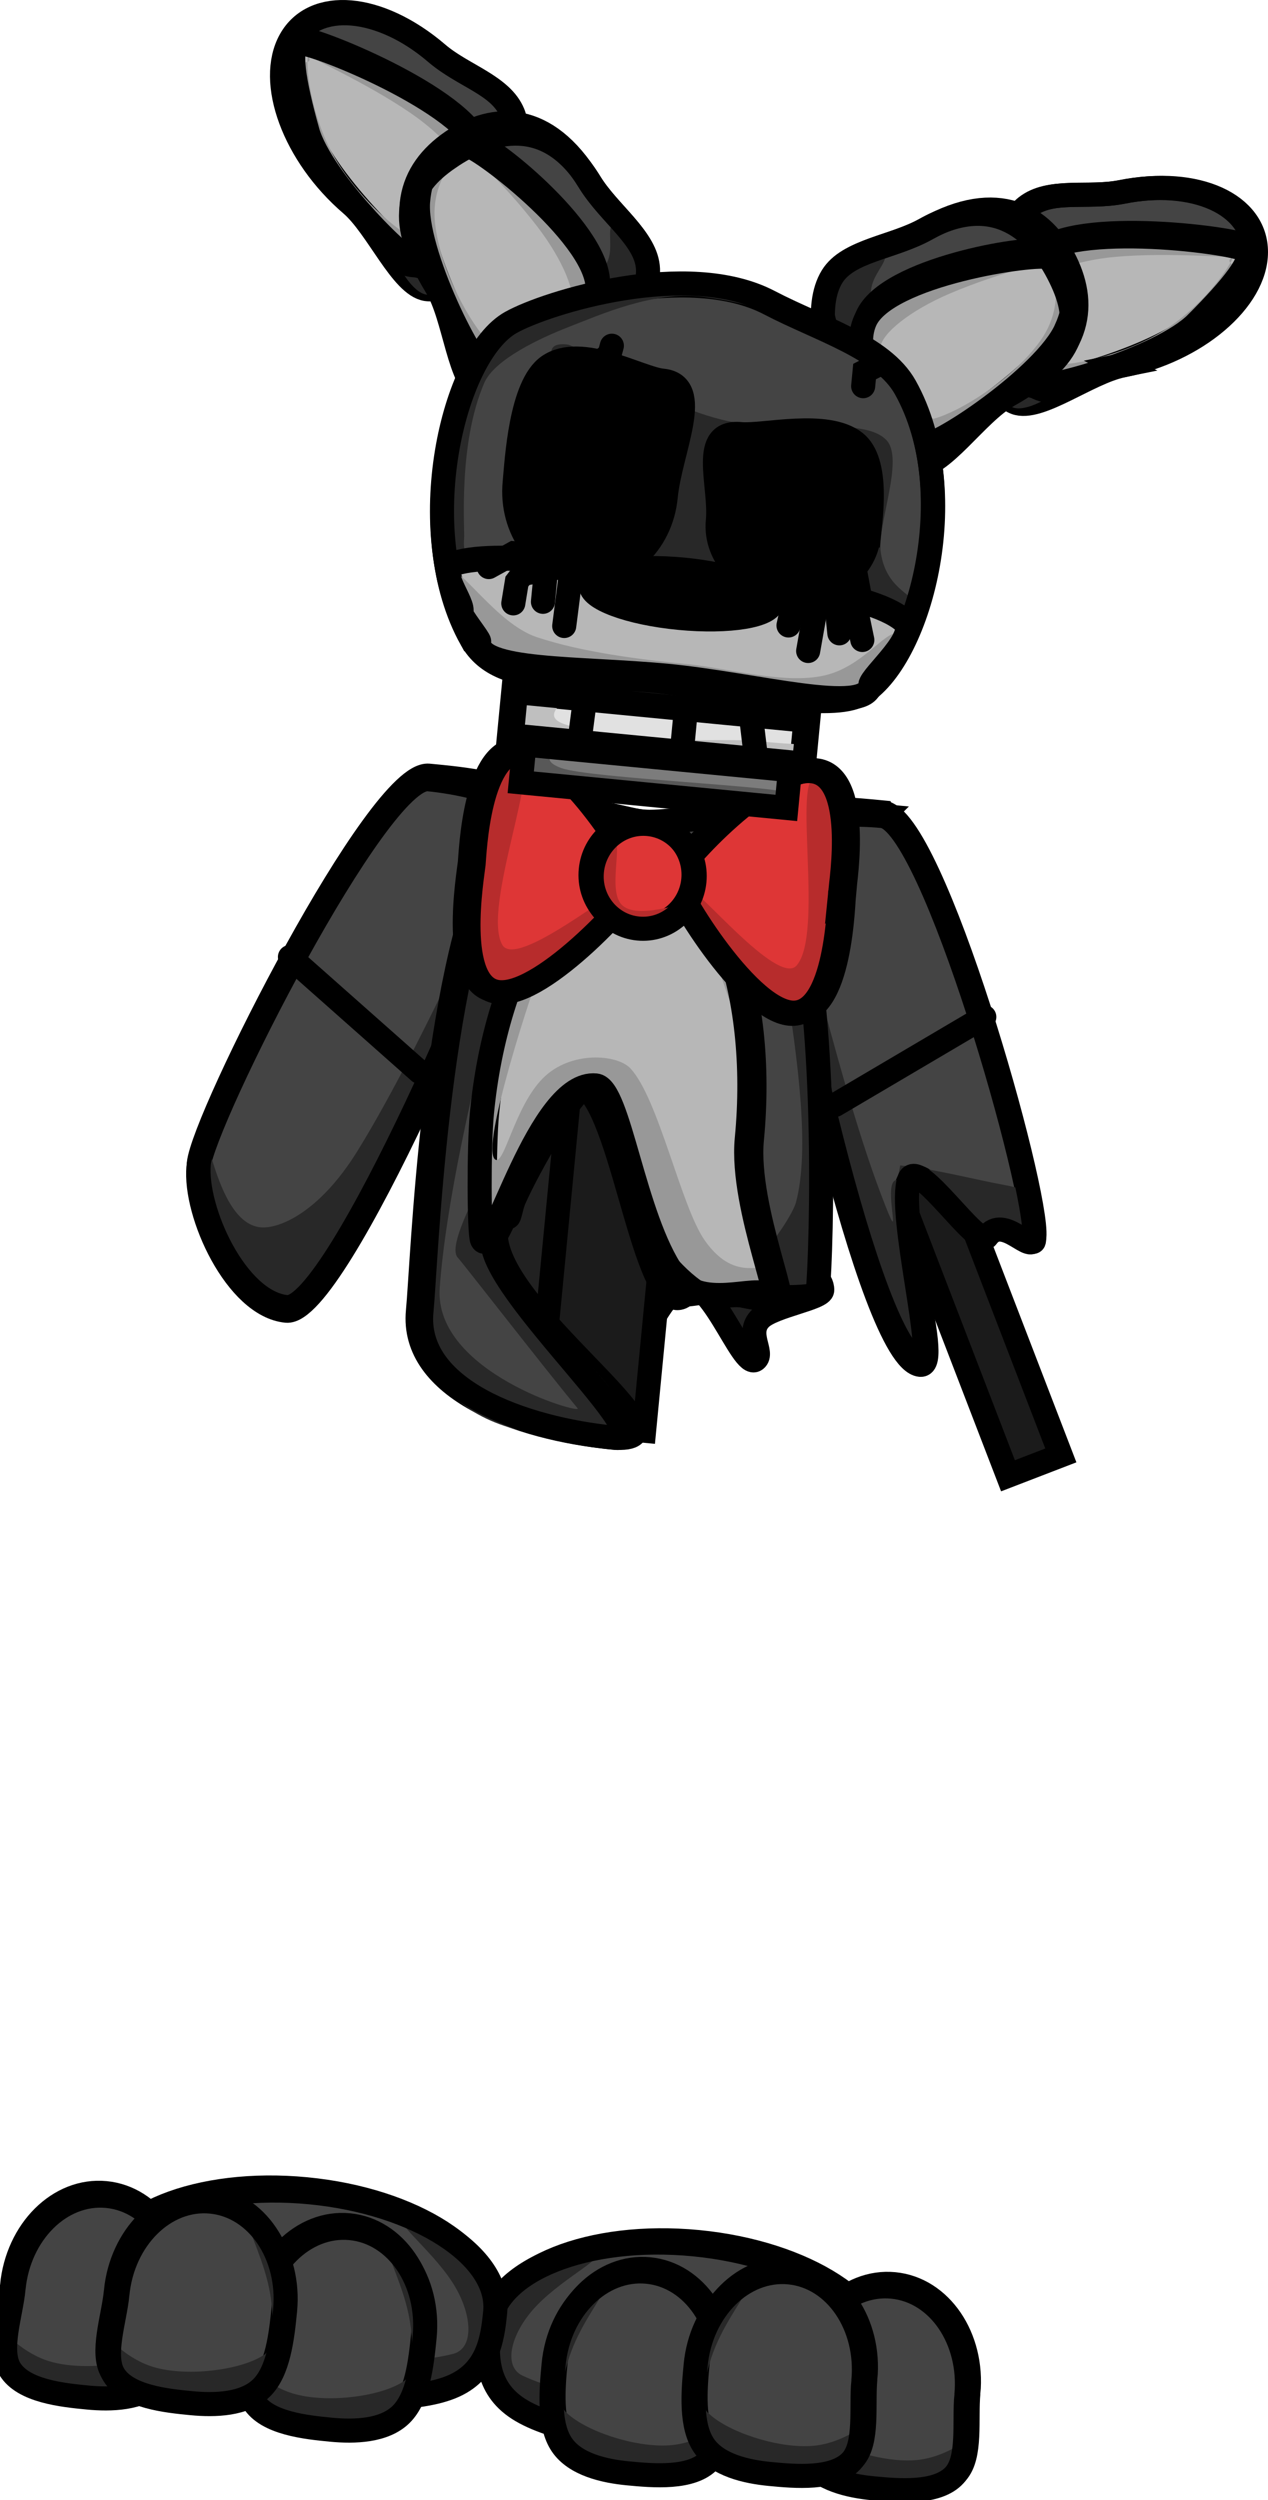 <svg version="1.1" xmlns="http://www.w3.org/2000/svg" xmlns:xlink="http://www.w3.org/1999/xlink" width="395.118" height="778.612" viewBox="0,0,395.118,778.612"><g transform="translate(105.085,43.288)"><g data-paper-data="{&quot;isPaintingLayer&quot;:true}" fill-rule="nonzero" stroke-width="7.5" stroke-linejoin="miter" stroke-miterlimit="10" stroke-dasharray="" stroke-dashoffset="0" style="mix-blend-mode: normal"><g data-paper-data="{&quot;index&quot;:null}" stroke-linecap="butt"><g><path d="M170.1,692.156c-0.773,8.026 4.827,19.991 -5.292,24.618c-11.737,5.367 -40.431,2.657 -58.435,0.922c-16.803,-1.619 -38.16,-4.818 -48.602,-11.582c-10.392,-6.731 -9.91,-17.009 -9.077,-25.656c1.67,-17.335 30.202,-28.77 63.727,-25.54c33.525,3.23 59.349,19.902 57.678,37.237z" fill="#444444" stroke="#000000"/><path d="M169.721,708.896c-0.894,9.275 -29.169,14.139 -63.155,10.865c-33.986,-3.275 -60.813,-13.448 -59.919,-22.723c0.894,-9.275 -0.984,-42.066 33.002,-38.791c5.789,0.558 -8.458,7.193 -17.298,16.258c-8.106,8.312 -10.958,18.991 -4.651,21.995c14.072,6.702 50.748,14.036 76.018,14.705c23.563,0.623 36.295,-5.322 36.004,-2.308z" fill="#282828" stroke="none"/><path d="M168.74,692.861c-0.773,8.026 4.827,19.991 -5.292,24.618c-11.737,5.367 -40.431,2.657 -58.435,0.922c-16.803,-1.619 -38.16,-4.818 -48.602,-11.582c-10.392,-6.731 -9.91,-17.009 -9.077,-25.656c1.67,-17.335 30.202,-28.77 63.727,-25.54c33.525,3.23 59.349,19.902 57.678,37.237z" fill="none" stroke="#000000"/></g><g><path d="M196.67,701.946c-0.773,8.026 1.015,19.624 -3.644,24.777c-5.404,5.977 -17.756,4.841 -25.505,4.095c-7.231,-0.697 -16.361,-2.718 -20.541,-8.878c-4.161,-6.131 -3.392,-16.381 -2.559,-25.028c1.67,-17.335 14.721,-30.262 29.149,-28.871c14.428,1.39 24.77,16.57 23.1,33.906z" fill="#444444" stroke="#000000"/><path d="M195.594,718.618c-0.894,9.275 -13.475,15.651 -28.101,14.242c-14.626,-1.409 -25.759,-10.071 -24.865,-19.346c0.894,-9.275 1.859,-41.792 16.485,-40.383c2.492,0.24 -4.076,7.616 -8.419,17.114c-3.983,8.709 -5.806,19.488 -3.222,22.133c5.765,5.902 21.342,11.203 32.314,10.494c10.23,-0.662 16.099,-7.268 15.809,-4.254z" fill="#282828" stroke="none"/><path d="M196.039,702.72c-0.773,8.026 1.015,19.624 -3.644,24.777c-5.404,5.977 -17.756,4.841 -25.505,4.095c-7.231,-0.697 -16.361,-2.718 -20.541,-8.878c-4.161,-6.131 -3.392,-16.381 -2.559,-25.028c1.67,-17.335 14.721,-30.262 29.149,-28.871c14.428,1.39 24.77,16.57 23.1,33.906z" fill="none" stroke="#000000"/></g><g><path d="M120.305,697.299c-0.773,8.026 1.015,19.624 -3.644,24.777c-5.404,5.977 -17.756,4.841 -25.505,4.095c-7.231,-0.697 -16.361,-2.718 -20.541,-8.878c-4.161,-6.131 -3.392,-16.381 -2.559,-25.028c1.67,-17.335 14.721,-30.262 29.149,-28.871c14.428,1.39 24.77,16.57 23.1,33.906z" fill="#444444" stroke="#000000"/><path d="M119.23,713.971c-0.894,9.275 -13.475,15.651 -28.101,14.242c-14.626,-1.409 -25.759,-10.071 -24.865,-19.346c0.894,-9.275 1.859,-41.792 16.485,-40.382c2.492,0.24 -4.076,7.616 -8.419,17.114c-3.983,8.709 -5.806,19.488 -3.222,22.133c5.765,5.902 21.342,11.203 32.314,10.494c10.23,-0.662 16.099,-7.268 15.809,-4.254z" fill="#282828" stroke="none"/><path d="M119.674,698.073c-0.773,8.026 1.015,19.624 -3.644,24.777c-5.404,5.977 -17.756,4.841 -25.505,4.095c-7.231,-0.697 -16.361,-2.718 -20.541,-8.878c-4.161,-6.131 -3.392,-16.381 -2.559,-25.028c1.67,-17.335 14.721,-30.262 29.149,-28.871c14.428,1.39 24.77,16.57 23.1,33.906z" fill="none" stroke="#000000"/></g><g><path d="M164.566,697.497c-0.773,8.026 1.015,19.624 -3.644,24.777c-5.404,5.977 -17.756,4.841 -25.505,4.095c-7.231,-0.697 -16.361,-2.718 -20.541,-8.878c-4.161,-6.131 -3.392,-16.381 -2.559,-25.028c1.67,-17.335 14.721,-30.262 29.149,-28.871c14.428,1.39 24.77,16.57 23.1,33.906z" fill="#444444" stroke="#000000"/><path d="M163.491,714.17c-0.894,9.275 -13.475,15.651 -28.101,14.242c-14.626,-1.409 -25.759,-10.071 -24.865,-19.346c0.894,-9.275 1.859,-41.792 16.485,-40.383c2.492,0.24 -4.076,7.616 -8.419,17.114c-3.983,8.709 -5.806,19.488 -3.222,22.133c5.765,5.902 21.342,11.203 32.314,10.494c10.23,-0.662 16.099,-7.268 15.809,-4.254z" fill="#282828" stroke="none"/><path d="M163.935,698.271c-0.773,8.026 1.015,19.624 -3.644,24.777c-5.404,5.977 -17.756,4.841 -25.505,4.095c-7.231,-0.697 -16.361,-2.718 -20.541,-8.878c-4.161,-6.131 -3.392,-16.381 -2.559,-25.028c1.67,-17.335 14.721,-30.262 29.149,-28.871c14.428,1.39 24.77,16.57 23.1,33.906z" fill="none" stroke="#000000"/></g></g><g stroke-linecap="butt"><g><path d="M-73.386,664.017c1.67,-17.335 30.202,-28.77 63.727,-25.54c33.525,3.23 59.349,19.902 57.678,37.237c-0.833,8.647 -2.323,18.828 -13.808,23.451c-11.541,4.645 -33.116,3.708 -49.919,2.089c-18.004,-1.735 -46.688,-4.553 -57.184,-12.062c-9.049,-6.473 -1.267,-17.149 -0.494,-25.175z" fill="#444444" stroke="#000000"/><path d="M-76.209,680.522c0.29,-3.014 11.652,5.253 34.901,9.14c24.933,4.169 62.334,3.972 77.427,0.08c6.765,-1.744 6.003,-12.772 -0.366,-22.479c-6.947,-10.586 -19.665,-19.82 -13.876,-19.262c33.986,3.275 25.882,35.104 24.989,44.379c-0.894,9.275 -29.169,14.139 -63.155,10.865c-33.986,-3.275 -60.813,-13.448 -59.919,-22.723z" fill="#282828" stroke="none"/><path d="M-72.184,664.969c1.67,-17.335 30.202,-28.77 63.727,-25.54c33.525,3.23 59.349,19.902 57.678,37.237c-0.833,8.647 -2.323,18.828 -13.808,23.451c-11.541,4.645 -33.116,3.708 -49.919,2.089c-18.004,-1.735 -46.688,-4.553 -57.184,-12.062c-9.049,-6.473 -1.267,-17.149 -0.494,-25.175z" fill="none" stroke="#000000"/></g><g><path d="M-101.335,668.554c1.67,-17.335 14.721,-30.262 29.149,-28.871c14.428,1.39 24.77,16.57 23.1,33.906c-0.833,8.647 -2.036,18.855 -7.29,24.079c-5.28,5.248 -14.627,5.489 -21.858,4.793c-7.748,-0.747 -20.09,-1.991 -24.254,-8.889c-3.59,-5.947 0.381,-16.991 1.154,-25.017z" fill="#444444" stroke="#000000"/><path d="M-103.463,685.125c0.29,-3.014 4.79,4.592 14.706,7.195c10.634,2.791 26.937,0.562 33.723,-4.131c3.042,-2.103 3.31,-13.032 1.063,-22.341c-2.45,-10.153 -7.488,-18.647 -4.997,-18.407c14.626,1.409 9.365,33.512 8.472,42.787c-0.894,9.275 -13.475,15.651 -28.101,14.242c-14.626,-1.409 -25.759,-10.071 -24.865,-19.346z" fill="#282828" stroke="none"/><path d="M-100.864,669.435c1.67,-17.335 14.721,-30.262 29.149,-28.871c14.428,1.39 24.77,16.57 23.1,33.906c-0.833,8.647 -2.036,18.855 -7.29,24.079c-5.28,5.248 -14.627,5.489 -21.858,4.793c-7.748,-0.747 -20.09,-1.991 -24.254,-8.889c-3.59,-5.947 0.381,-16.991 1.154,-25.017z" fill="none" stroke="#000000"/></g><g><path d="M-25.489,678.573c1.67,-17.335 14.721,-30.262 29.149,-28.871c14.428,1.39 24.77,16.57 23.1,33.906c-0.833,8.647 -2.036,18.855 -7.29,24.079c-5.28,5.248 -14.627,5.489 -21.858,4.793c-7.748,-0.747 -20.09,-1.991 -24.254,-8.889c-3.59,-5.947 0.381,-16.991 1.154,-25.017z" fill="#444444" stroke="#000000"/><path d="M-27.616,695.144c0.29,-3.014 4.79,4.592 14.706,7.195c10.634,2.791 26.937,0.562 33.723,-4.131c3.042,-2.103 3.31,-13.032 1.063,-22.341c-2.45,-10.153 -7.488,-18.647 -4.997,-18.407c14.626,1.409 9.365,33.512 8.472,42.787c-0.894,9.275 -13.475,15.651 -28.101,14.242c-14.626,-1.409 -25.759,-10.071 -24.865,-19.346z" fill="#282828" stroke="none"/><path d="M-25.017,679.454c1.67,-17.335 14.721,-30.262 29.149,-28.871c14.428,1.39 24.77,16.57 23.1,33.906c-0.833,8.647 -2.036,18.855 -7.29,24.079c-5.28,5.248 -14.627,5.489 -21.858,4.793c-7.748,-0.747 -20.09,-1.991 -24.254,-8.889c-3.59,-5.947 0.381,-16.991 1.154,-25.017z" fill="none" stroke="#000000"/></g><g><path d="M-68.973,670.316c1.67,-17.335 14.721,-30.262 29.149,-28.871c14.428,1.39 24.77,16.57 23.1,33.906c-0.833,8.647 -2.036,18.855 -7.29,24.079c-5.28,5.248 -14.627,5.489 -21.858,4.793c-7.748,-0.747 -20.09,-1.991 -24.254,-8.889c-3.59,-5.947 0.381,-16.991 1.154,-25.017z" fill="#444444" stroke="#000000"/><path d="M-71.1,686.888c0.29,-3.014 4.79,4.592 14.706,7.195c10.634,2.791 26.937,0.562 33.723,-4.131c3.042,-2.103 3.31,-13.032 1.063,-22.341c-2.45,-10.153 -7.488,-18.647 -4.997,-18.407c14.626,1.409 9.365,33.512 8.472,42.787c-0.894,9.275 -13.475,15.651 -28.101,14.242c-14.626,-1.409 -25.759,-10.071 -24.865,-19.346z" fill="#282828" stroke="none"/><path d="M-68.501,671.197c1.67,-17.335 14.721,-30.262 29.149,-28.871c14.428,1.39 24.77,16.57 23.1,33.906c-0.833,8.647 -2.036,18.855 -7.29,24.079c-5.28,5.248 -14.627,5.489 -21.858,4.793c-7.748,-0.747 -20.09,-1.991 -24.254,-8.889c-3.59,-5.947 0.381,-16.991 1.154,-25.017z" fill="none" stroke="#000000"/></g></g><g><path d="M209.011,416.296l-40.474,-105.101l16.471,-6.343l40.474,105.101z" fill="#1b1b1b" stroke="#000000" stroke-linecap="butt"/><g data-paper-data="{&quot;index&quot;:null}"><path d="M169.851,210.832c15.662,1.509 48.656,117.817 47.268,132.228c-0.154,1.598 -2.917,-2.127 -6.119,-2.972c-4.301,-1.136 -9.776,-0.17 -14.403,-3.553c-8.029,-5.868 -14.679,-16.479 -18.223,-12.392c-6.603,7.614 10.851,58.327 3.309,57.601c-15.662,-1.509 -44.093,-133.141 -42.704,-147.552c0.689,-7.152 -3.799,-15.801 1.72,-20.027c5.602,-4.288 21.264,-4.094 29.153,-3.334z" fill="#444444" stroke="#000000" stroke-linecap="butt"/><path d="M175.427,319.64c8.663,0.835 19.669,3.522 28.93,5.413c8.196,1.674 15.294,1.834 14.263,12.537c-0.527,5.468 -9.345,6.113 -18.839,0.733c-8.875,-5.03 -18.375,-16.075 -21.288,-12.544c-6.963,8.44 12.571,53.052 3.819,52.209c-16.33,-1.573 -45.054,-119.811 -42.857,-142.608c1.449,-15.041 14.344,52.161 30.033,93.417c8.09,21.274 -0.479,-5.132 5.077,-4.597z" fill="#282828" stroke="none" stroke-linecap="butt"/><path d="M169.959,209.716c15.662,1.509 48.656,117.817 47.268,132.228c-0.6,6.225 -9.426,-7.448 -14.779,-0.096c-2.86,3.928 -21.692,-24.99 -24.222,-17.79c-3.698,10.525 8.847,57.079 3.564,56.57c-15.662,-1.509 -44.093,-133.141 -42.704,-147.552c0.737,-7.646 -5.026,-17.937 1.129,-22.161c5.445,-3.737 22.392,-1.908 29.744,-1.2z" fill="none" stroke="#000000" stroke-linecap="butt"/><path d="M155.192,300.787l46.441,-27.377" fill="none" stroke="#000000" stroke-linecap="round"/></g></g><g><path d="M28.408,199.383c7.889,0.76 23.3,3.56 27.98,8.839c4.611,5.201 -1.446,12.835 -2.135,19.987c-1.389,14.411 -54.429,138.193 -70.091,136.683c-15.662,-1.509 -28.787,-30.328 -27.399,-44.739c1.389,-14.411 55.983,-122.279 71.645,-120.77z" fill="#444444" stroke="#000000" stroke-linecap="butt"/><path d="M-23.895,338.922c5.556,0.535 18.132,-4.337 30.136,-23.675c23.278,-37.501 48.766,-101.005 47.317,-85.964c-2.197,22.797 -52.968,133.375 -69.298,131.801c-16.33,-1.573 -30.123,-23.79 -27.927,-46.587c2.197,-22.797 3.441,22.851 19.771,24.425z" fill="#282828" stroke="none" stroke-linecap="butt"/><path d="M28.516,198.267c7.352,0.708 24.336,2.149 28.968,6.857c5.235,5.321 -2.386,14.323 -3.123,21.969c-1.389,14.411 -54.429,138.193 -70.091,136.683c-15.662,-1.509 -28.787,-30.328 -27.399,-44.739c1.389,-14.411 55.983,-122.279 71.645,-120.77z" fill="none" stroke="#000000" stroke-linecap="butt"/><path d="M-14.737,254.741l40.359,35.74" fill="none" stroke="#000000" stroke-linecap="round"/></g><g stroke-linecap="butt"><path d="M94.078,282.391c25.918,2.497 44.619,28.482 41.771,58.039c-0.891,9.243 15.407,10.745 15.281,18.056c-0.044,2.583 -15.205,4.891 -19.18,8.709c-4.849,4.658 1.119,10.806 -1.594,12.938c-4.2,3.301 -14.889,-29.729 -23.947,-22.861c-10.128,7.679 -16.598,32.736 -22.645,32.153c-25.918,-2.497 -44.619,-28.482 -41.771,-58.039c2.848,-29.557 26.167,-51.493 52.085,-48.996z" fill="#212121" stroke="#000000"/><path d="M62.479,399.065l13.892,-144.179l33.149,3.194l-13.892,144.179z" fill="#1b1b1b" stroke="#000000"/><path d="M94.684,212.515c13.769,1.327 36.261,-9.748 46.163,20.858c4.203,12.989 17.118,87.776 5.253,121.572c-5.3,15.096 -29.606,-1.714 -37.637,4.975c-12.087,10.067 -18.899,-55.52 -31.222,-64.471c-10.489,-7.618 -27.524,41.543 -27.786,44.268c-2.316,24.037 65.684,67.488 36.19,64.646c-29.494,-2.842 -62.815,-15.327 -60.499,-39.364c1.505,-15.617 4.48,-103.316 23.911,-143.278c10.476,-21.545 35.294,-10.201 45.626,-9.205z" fill="#444444" stroke="#000000"/><path d="M86.501,403.23c-0.885,0.078 -59.056,9.83 -62.187,-39.859c-1.435,-22.777 10.39,-100.518 22.297,-132.696c12.531,-33.862 25.172,-21.652 23.313,-23.047c-3.971,-2.98 -34.318,98.783 -37.987,150.165c-1.881,26.344 44.711,39.612 42.95,37.478c-10.494,-12.716 -35.99,-45.533 -37.3,-46.889c-5.452,-5.644 21.418,-45.98 20.36,-50.617c-1.534,-6.721 24.681,-9.986 26.514,-9.539c7.888,1.926 16.112,54.161 30.439,66.864c8.67,7.687 26.525,-18.191 28.054,-23.964c8.766,-33.093 -15.503,-111.952 -5.47,-110.985c16.764,1.615 14.733,114.839 13.529,127.338c-1.204,12.499 -10.516,16.992 -27.28,15.376c-3.148,-0.303 -14.513,-1.871 -20.17,-12.098c-10.7,-19.345 -17.796,-53.279 -28.406,-53.067c-8.609,0.172 -22.696,24.028 -26.003,41.949c-1.938,10.502 4.969,20.52 5.172,18.409c0.051,-0.534 50.071,43.605 32.174,45.182z" fill="#282828" stroke="none"/><path d="M95.779,212.654c13.769,1.327 36.261,-9.748 46.163,20.858c11.31,34.955 9.033,112.759 7.798,125.575c-0.239,2.483 -19.197,1.633 -32.651,0.265c-6.624,-0.673 -9.036,2.47 -12.85,-1.883c-15.147,-17.288 -10.674,-57.852 -27.229,-61.59c-3.119,-0.704 -17.468,24.145 -21.912,34.386c-0.921,2.123 -1.344,5.568 -1.841,5.515c-4.266,-0.448 -1.813,3.025 -3.352,4.258c-12.034,9.644 52.471,65.97 36.836,64.463c-29.494,-2.842 -62.815,-15.327 -60.499,-39.364c1.505,-15.617 4.48,-103.316 23.911,-143.278c10.476,-21.545 35.294,-10.201 45.626,-9.205z" fill="none" stroke="#000000"/><path d="M96.08,223.138c22.793,2.196 37.629,41.765 33.137,88.38c-2.103,21.831 14.139,57.074 6.596,48.783c-3.394,-3.731 -21.141,5.35 -29.383,-6.481c-12.551,-18.018 -16.936,-58.222 -24.251,-58.927c-17.761,-1.711 -32.1,54.855 -35.452,48.125c-0.949,-1.907 -1.041,-29.162 -0.05,-39.453c4.491,-46.615 26.61,-82.623 49.403,-80.427z" fill="#b7b7b7" stroke="#000000"/><path d="M57.68,261.897c0.516,-5.359 7.332,-24.608 19.625,-33.643c5.248,-3.857 14.276,-3.937 19.687,-3.416c18.087,1.743 26.924,35.724 26.188,43.37c-0.737,7.647 -6.791,-32.902 -24.879,-34.645c-2.684,-0.259 -29.194,12.873 -35.322,26.053c-1.381,2.97 -18.483,54.137 -13.843,58.114c2.858,2.449 6.039,-16.383 15.03,-25.315c8.653,-8.597 23.098,-7.35 27.157,-3.023c8.836,9.421 15.766,43.051 23.204,53.619c10.098,14.348 19.316,5.048 18.601,10.476c-0.977,7.416 -13.766,12.291 -29.978,-7.962c-7.376,-9.215 -15.554,-49.213 -23.487,-51.525c-14.682,-4.279 -33.891,46.725 -34.648,46.308c-3.527,-1.948 -1.47,-30.063 3.417,-52.4c2.768,-12.651 9.115,-24.651 9.246,-26.012z" fill="#989898" stroke="none"/><path d="M94.483,222.984c22.793,2.196 37.629,41.765 33.137,88.38c-2.103,21.831 14.139,57.074 6.596,48.783c-3.394,-3.731 -21.141,5.35 -29.383,-6.481c-12.551,-18.018 -16.936,-58.222 -24.251,-58.927c-17.761,-1.711 -32.1,54.855 -35.452,48.125c-0.949,-1.907 -1.041,-29.162 -0.05,-39.453c4.491,-46.615 26.61,-82.623 49.403,-80.427z" fill="none" stroke="#000000"/></g><g stroke-linecap="butt"><path d="M156.295,234.774c-0.319,3.309 -0.978,39.006 -15.315,37.625c-14.337,-1.381 -36.924,-39.319 -36.605,-42.627c0.319,-3.309 28.704,-33.916 43.041,-32.534c14.337,1.381 9.198,34.229 8.879,37.537z" data-paper-data="{&quot;index&quot;:null}" fill="#de3636" stroke="#000000"/><path d="M157.97,234.129c-0.319,3.309 -0.978,39.006 -15.315,37.625c-14.337,-1.381 -36.924,-39.319 -36.605,-42.627c0.319,-3.309 28.704,-33.916 43.041,-32.534c14.337,1.381 9.198,34.229 8.879,37.537z" data-paper-data="{&quot;index&quot;:null}" fill="#de3636" stroke="#000000"/><path d="M157.07,239.282c-0.744,7.72 -1.583,33.304 -14.377,32.072c-12.793,-1.233 -32.696,-28.815 -31.952,-36.536c0.301,-3.123 26.596,29.361 32.426,22.546c8.581,-10.031 -1.487,-59.471 6.13,-58.737c12.793,1.233 8.516,32.935 7.772,40.655z" data-paper-data="{&quot;index&quot;:null}" fill="#b72c2c" stroke="none"/><path d="M156.733,234.413c-0.319,3.309 -0.978,39.006 -15.315,37.625c-14.337,-1.381 -36.924,-39.319 -36.605,-42.627c0.319,-3.309 28.704,-33.916 43.041,-32.534c14.337,1.381 9.198,34.229 8.879,37.537z" data-paper-data="{&quot;index&quot;:null}" fill="none" stroke="#000000"/><path d="M57.213,190.158c14.337,1.381 36.356,36.845 36.037,40.154c-0.319,3.309 -29.733,36.235 -44.071,34.854c-14.337,-1.381 -8.168,-36.548 -7.849,-39.856c0.319,-3.309 1.545,-36.533 15.883,-35.151z" data-paper-data="{&quot;index&quot;:null}" fill="#de3636" stroke="#000000"/><path d="M56.622,192.116c7.618,0.734 -11.706,47.343 -5.197,58.827c4.422,7.803 36.435,-19.063 36.134,-15.94c-0.744,7.72 -25.547,30.995 -38.34,29.763c-12.793,-1.233 -8.733,-26.506 -7.989,-34.227c0.744,-7.72 2.599,-39.656 15.392,-38.423z" fill="#b72c2c" stroke="none"/><path d="M58.373,190.673c14.337,1.381 36.356,36.845 36.037,40.154c-0.319,3.309 -29.733,36.235 -44.071,34.854c-14.337,-1.381 -8.168,-36.548 -7.849,-39.856c0.319,-3.309 1.545,-36.533 15.883,-35.151z" fill="none" stroke="#000000"/><path d="M96.542,212.893c8.823,0.85 15.274,8.824 14.408,17.811c-0.866,8.986 -8.72,15.582 -17.543,14.732c-8.823,-0.85 -15.274,-8.824 -14.408,-17.811c0.866,-8.986 8.72,-15.582 17.543,-14.732z" fill="#de3636" stroke="#000000"/><path d="M85.619,217.483c4.133,0.398 -1.85,16.892 3.345,21.283c5.618,4.75 22.259,-2.528 22.082,-0.694c-0.32,3.321 -6.99,7.852 -14.918,7.401c-0.496,-0.028 -0.277,0.809 -0.783,0.76c-8.602,-0.829 -15.791,-7.634 -15.451,-11.163c0.34,-3.529 -2.877,-18.416 5.726,-17.588z" fill="#b72c2c" stroke="none"/><path d="M96.902,213.33c8.823,0.85 15.274,8.824 14.408,17.811c-0.866,8.986 -8.72,15.582 -17.543,14.732c-8.823,-0.85 -15.274,-8.824 -14.408,-17.811c0.866,-8.986 8.72,-15.582 17.543,-14.732z" fill="none" stroke="#000000"/></g><g><path d="M64.031,198.209l5.505,-57.133l73.407,7.073l-5.505,57.133z" fill="#1b1b1b" stroke="#000000" stroke-linecap="butt"/><path d="M57.118,201.037l1.568,-16.274l82.756,7.974l-1.568,16.274z" fill="#7c7c7c" stroke="none" stroke-linecap="butt"/><path d="M80.974,183.765c8.446,0.814 -25.783,6.808 -11.115,12.148c8.745,3.184 70.722,5.761 70.516,7.904c-0.553,5.737 -47.921,2.023 -61.403,0.724c-13.482,-1.299 -23.963,-7.003 -23.41,-12.74c0.553,-5.737 11.93,-9.335 25.412,-8.036z" fill="#585858" stroke="none" stroke-linecap="butt"/><path d="M53.526,185.85l1.301,-13.504l91.067,8.775l-1.301,13.504z" fill="#e1e1e1" stroke="#000000" stroke-linecap="butt"/><path d="M53.413,181.459c0.044,-0.456 0.608,-6.386 4.589,-8.438c3.222,-1.66 9.773,0.41 11.514,0.612c4.229,0.49 -5.175,4.533 -0.752,7.635c3.837,2.691 21.212,4.457 28.184,5.261c11.906,1.373 24.929,0.129 33.987,1.001c26.103,2.515 17.375,-0.788 17.006,3.037c-0.369,3.825 -21.828,4.886 -47.932,2.371c-26.103,-2.515 -46.966,-7.655 -46.597,-11.479z" fill="#bfbfbf" stroke="none" stroke-linecap="butt"/><g data-paper-data="{&quot;index&quot;:null}" stroke-linecap="butt"><path d="M244.754,70.523c-10.594,2.11 -26.077,14.357 -33.403,11.559c-8.518,-3.254 -8.055,-22.305 -8.043,-30.332c0.012,-7.95 3.56,-24.028 11.95,-30.644c7.368,-5.81 18.865,-2.519 29.578,-4.653c22.913,-4.563 41.469,3.842 41.446,18.773c-0.023,14.931 -18.615,30.734 -41.528,35.297z" fill="#444444" stroke="#000000"/><path d="M230.156,75.083c-0.832,0.835 -2.521,0.715 -3.359,1.463c-7.208,6.431 -14.945,8.908 -17.326,6.346c-2.658,-2.86 -3.003,-52.331 4.981,-60.345c4.204,-4.22 -7.173,25.047 9.73,32.479c15.197,6.682 58.968,-8.666 60.226,-7.312c1.821,1.96 -16.846,12.85 -34.115,20.048c-7.934,3.307 -17.623,4.799 -20.137,7.321z" fill="#282828" stroke="none"/><path d="M268.889,56.239c-11.237,11.279 -49.342,21.888 -51.765,19.28c-2.423,-2.608 -9.79,-28.739 1.448,-40.018c11.237,-11.279 63.557,-4.362 65.981,-1.754c2.423,2.608 -4.426,11.214 -15.664,22.493z" fill="#b7b7b7" stroke="#000000"/><path d="M278.266,37.392c-2.077,2.085 9.433,3.76 3.342,10.226c-5.159,5.478 -27.391,15.693 -35.067,19.008c-11.167,4.823 -21.61,8.181 -27.856,7.866c-3.155,-0.159 -4.653,-2.283 -5.823,-3.542c-2.528,-2.721 -1.991,-7.567 -2.547,-11.112c-1.593,-10.155 3.177,-22.118 13.63,-24.759c19.014,-4.804 49.873,-3.959 54.893,1.444c0.625,0.672 -19.373,-1.344 -36.328,0.178c-12.271,1.101 -22.445,4.952 -24.471,8.723c-3.876,7.216 2.136,24.674 4.848,24.829c7.23,0.415 25.015,-3.772 36.912,-12.095c13.972,-9.774 21.461,-23.771 18.467,-20.766z" fill="#989898" stroke="none"/><path d="M267.803,57.315c-11.237,11.279 -49.342,21.888 -51.765,19.28c-2.423,-2.608 -9.79,-28.739 1.448,-40.018c11.237,-11.279 63.557,-4.362 65.981,-1.754c2.423,2.608 -4.426,11.214 -15.664,22.493z" fill="none" stroke="#000000"/><path d="M244.099,70.577c-10.594,2.11 -17.67,10.04 -24.996,7.242c-8.518,-3.254 -8.376,-13.74 -8.364,-21.767c0.012,-7.95 -4.526,-28.276 3.863,-34.892c7.368,-5.81 18.865,-2.519 29.578,-4.653c22.913,-4.563 41.469,3.842 41.446,18.773c-0.023,14.931 -18.615,30.734 -41.528,35.297z" fill="none" stroke="#000000"/></g><g data-paper-data="{&quot;index&quot;:null}" stroke-linecap="butt"><path d="M209.165,79.801c-10.132,5.663 -20.614,22.724 -29.629,22.558c-10.482,-0.193 -18.989,-18.615 -22.765,-26.315c-3.74,-7.625 -7.602,-24.259 -1.912,-33.484c4.997,-8.101 18.626,-8.897 28.872,-14.623c21.913,-12.247 36.166,-4.046 43.19,10.276c7.024,14.322 4.158,29.341 -17.755,41.588z" fill="#444444" stroke="#000000"/><path d="M195.984,89.189c-0.48,1.087 -2.31,1.551 -2.838,2.557c-4.535,8.642 -11.493,13.675 -15.203,12.036c-4.142,-1.829 -27.854,-49.137 -23.25,-59.563c0.665,-1.507 14.963,-10.865 15.956,-8.136c0.835,2.293 -4.038,6.309 -4.32,11.236c-0.605,10.567 3.393,24.043 13.914,24.695c19.117,1.185 45.79,-22.752 47.751,-21.886c2.838,1.253 0.427,12.29 -14.314,25.124c-6.772,5.896 -16.246,10.656 -17.695,13.938z" fill="#282828" stroke="none"/><path d="M227.773,57.815c-6.48,14.674 -41.495,37.937 -45.272,36.269c-3.776,-1.667 -23.847,-24.188 -17.368,-38.862c6.48,-14.674 50.201,-21.838 53.977,-20.171c3.776,1.667 15.142,8.09 8.662,22.764z" fill="#b7b7b7" stroke="#000000"/><path d="M218.934,37.214c-1.198,2.712 12.536,7.981 9.19,16.273c-2.834,7.024 -12.424,16.149 -18.921,21.964c-14.229,12.735 -31.754,20.871 -37.186,18.472c-10.842,-4.787 -16.036,-16.807 -11.603,-26.848c1.234,-2.795 3.337,-9.808 10.165,-14.104c17.704,-11.139 43.163,-18.608 50.987,-15.153c0.973,0.43 -13.631,3.044 -30.722,10.328c-12.369,5.272 -21.238,12.46 -21.586,16.771c-0.666,8.25 13.89,22.92 16.811,22.138c7.79,-2.087 24.495,-12.211 33.062,-24.278c10.062,-14.171 1.529,-29.474 -0.197,-25.565z" fill="#989898" stroke="none"/><path d="M227.14,59.22c-6.48,14.674 -41.495,37.937 -45.272,36.269c-3.776,-1.667 -23.847,-24.188 -17.368,-38.862c6.48,-14.674 53.701,-21.407 57.477,-19.739c3.776,1.667 11.642,7.658 5.162,22.332z" fill="none" stroke="#000000"/><path d="M208.503,80.079c-10.132,5.663 -20.614,22.724 -29.629,22.558c-10.482,-0.193 -18.989,-18.615 -22.765,-26.315c-3.74,-7.625 -7.602,-24.259 -1.912,-33.484c4.997,-8.101 18.626,-8.897 28.872,-14.623c21.913,-12.247 35.196,0.539 42.219,14.861c7.024,14.322 5.128,24.756 -16.785,37.003z" fill="none" stroke="#000000"/></g><g stroke-linecap="butt"><path d="M-14.589,-30.811c7.294,-13.028 27.588,-11.267 45.329,3.934c8.295,7.108 19.931,9.87 23.508,18.544c4.074,9.877 -0.708,25.633 -4.592,32.57c-3.921,7.004 -12.849,23.84 -21.869,22.505c-7.757,-1.149 -15.257,-19.41 -23.46,-26.438c-17.741,-15.201 -26.21,-38.085 -18.917,-51.114z" fill="#444444" stroke="#000000"/><path d="M14.821,31.429c-0.956,-3.431 -8.673,-9.477 -13.97,-16.246c-11.53,-14.734 -22.47,-33.371 -19.923,-34.188c1.76,-0.564 32.403,34.256 48.925,35.874c18.376,1.799 22.793,-29.289 24.391,-23.551c3.036,10.898 -21.497,53.859 -25.215,55.05c-3.331,1.068 -8.863,-4.881 -11.997,-14.019c-0.365,-1.063 -1.896,-1.785 -2.212,-2.921z" fill="#282828" stroke="none"/><path d="M-9.717,-3.972c-4.272,-15.338 -6.029,-26.196 -2.639,-27.282c3.39,-1.087 52.392,18.51 56.665,33.848c4.272,15.338 -14.949,34.512 -18.339,35.598c-3.39,1.087 -31.414,-26.826 -35.687,-42.164z" fill="#b7b7b7" stroke="#000000"/><path d="M-8.661,-24.995c-1.138,-4.086 -1.465,11.785 5.929,27.15c6.295,13.083 19.75,25.445 26.257,28.625c2.44,1.192 16.233,-11.083 16.388,-19.272c0.081,-4.28 -6.903,-12.62 -17.062,-19.591c-14.037,-9.632 -32.459,-17.669 -31.585,-17.949c7.024,-2.251 34.341,12.127 48.565,25.629c7.819,7.422 6.119,20.188 -0.244,28.261c-2.221,2.818 -4.127,7.306 -7.664,8.44c-1.637,0.525 -3.983,1.643 -6.812,0.236c-5.6,-2.785 -13.06,-10.828 -20.433,-20.502c-5.068,-6.65 -19.447,-26.445 -21.262,-33.748c-2.143,-8.621 8.712,-4.444 7.923,-7.278z" fill="#989898" stroke="none"/><path d="M-9.297,-2.501c-4.272,-15.338 -6.029,-26.196 -2.639,-27.282c3.39,-1.087 52.392,18.51 56.665,33.848c4.272,15.338 -14.949,34.512 -18.339,35.598c-3.39,1.087 -31.414,-26.826 -35.687,-42.164z" fill="none" stroke="#000000"/><path d="M-14.044,-30.442c7.294,-13.028 27.588,-11.267 45.329,3.934c8.295,7.108 19.931,9.87 23.508,18.544c4.074,9.877 -9.839,25.375 -13.722,32.312c-3.921,7.004 -8.934,16.216 -17.954,14.881c-7.757,-1.149 -10.042,-11.528 -18.245,-18.557c-17.741,-15.201 -26.21,-38.085 -18.917,-51.114z" fill="none" stroke="#000000"/></g><g stroke-linecap="butt"><path d="M35.701,0.87c13.138,-9.046 29.582,-9.215 42.687,12.196c6.128,10.011 17.62,17.38 18.008,26.891c0.442,10.83 -11.072,23.439 -18.068,28.256c-7.064,4.863 -23.503,16.758 -32.736,11.792c-7.941,-4.271 -8.723,-24.28 -14.783,-34.18c-13.106,-21.41 -8.248,-35.908 4.891,-44.954z" fill="#444444" stroke="#000000"/><path d="M29.104,39.646c-6.565,-18.409 -3.261,-29.213 -0.173,-28.915c2.134,0.206 13.663,34.139 30.91,42.47c9.492,4.585 19.578,-5.206 24.226,-14.715c2.167,-4.433 -0.115,-10.321 1.737,-11.912c2.203,-1.892 10.084,13.27 9.926,14.909c-1.093,11.345 -44.939,40.975 -49.445,40.541c-4.037,-0.389 -7.638,-8.184 -7.359,-17.94c0.032,-1.135 -1.336,-2.437 -1.222,-3.619c0.344,-3.571 -5.584,-12.361 -8.6,-20.819z" fill="#282828" stroke="none"/><path d="M25.357,17.542c1.538,-15.967 14.593,-15.999 18.702,-15.603c4.109,0.396 38.718,28.057 37.179,44.024c-1.538,15.967 -30.068,25.77 -34.177,25.375c-4.109,-0.396 -23.243,-37.828 -21.704,-53.795z" fill="#b7b7b7" stroke="#000000"/><path d="M43.153,3.911c0.41,-4.254 -14.525,4.908 -12.694,22.191c1.559,14.716 11.164,31.725 16.933,37.36c2.163,2.113 22.039,-3.548 25.499,-11.066c1.808,-3.929 -2.403,-14.539 -10.605,-25.194c-11.332,-14.723 -22.784,-24.155 -21.725,-24.053c8.513,0.82 27.051,19.802 37.03,38.185c3.849,7.09 2.247,14.234 1.954,17.275c-1.053,10.925 -11.469,18.86 -23.266,17.723c-5.911,-0.57 -17.205,-16.247 -23.372,-34.319c-2.816,-8.253 -6.708,-20.905 -5.738,-28.417c1.145,-8.868 15.699,-6.735 15.983,-9.686z" fill="#989898" stroke="none"/><path d="M25.22,19.076c1.538,-15.967 11.33,-17.337 15.439,-16.942c4.109,0.396 41.98,29.395 40.442,45.362c-1.538,15.967 -30.068,25.77 -34.177,25.375c-4.109,-0.396 -23.243,-37.828 -21.704,-53.795z" fill="none" stroke="#000000"/><path d="M34.743,5.909c13.138,-9.046 30.982,-13.687 44.087,7.723c6.128,10.011 17.62,17.38 18.008,26.891c0.442,10.83 -11.072,23.439 -18.068,28.256c-7.064,4.863 -23.503,16.758 -32.736,11.792c-7.941,-4.271 -8.723,-24.28 -14.783,-34.18c-13.106,-21.41 -9.647,-31.436 3.491,-40.482z" fill="none" stroke="#000000"/></g><g><g><path d="M41.781,155.77c-18.51,-33.049 -5.736,-87.853 12.425,-98.025c11.235,-6.292 55.02,-19.786 80.499,-6.46c15.707,8.215 35.293,13.781 42.352,26.385c18.51,33.049 4.178,85.218 -13.982,95.389c-8.986,5.033 -36.442,-0.648 -60.7,-3.915c-24.771,-3.335 -51.242,3.323 -60.593,-13.374z" fill="#444444" stroke="#000000" stroke-linecap="butt"/><path d="M32.377,122.46c0.203,-2.107 -3.231,-31.798 7.94,-50.27c9.526,-15.751 32.39,-20.322 47.617,-25.529c36.187,-12.374 83.728,24.637 86.553,24.91c1.891,0.182 -29.332,-18.656 -60.635,-22.44c-15.28,-1.847 -31.46,5.409 -42.115,9.562c-8.306,3.238 -22.738,9.915 -25.911,17.253c-8.271,19.125 -6.021,45.748 -6.294,48.583c-0.788,8.175 6.618,14.197 1.21,13.676c-5.408,-0.521 -9.153,-7.57 -8.366,-15.745z" fill="#282828" stroke="none" stroke-linecap="butt"/><path d="M71.53,63.968c4.402,0.424 24.923,17.566 48.063,23.379c20.678,5.194 43.959,-1.367 51.507,6.394c5.744,5.906 -2.965,26.331 -1.714,35.044c1.782,12.414 11.931,13.159 11.477,17.871c-1.66,17.229 -58.645,-6.116 -74.24,-7.619c-15.595,-1.503 -26.891,-16.688 -25.231,-33.917c1.66,-17.229 -25.457,-42.653 -9.862,-41.151z" fill="#282828" stroke="none" stroke-linecap="butt"/><path d="M41.691,155.151c-18.51,-33.049 -5.736,-87.853 12.425,-98.025c11.235,-6.292 55.02,-19.786 80.499,-6.46c15.707,8.215 35.293,13.781 42.352,26.385c18.51,33.049 4.178,85.218 -13.982,95.389c-8.986,5.033 -36.442,-0.648 -60.7,-3.915c-24.771,-3.335 -51.242,3.323 -60.593,-13.374z" fill="none" stroke="#000000" stroke-linecap="butt"/><path d="M55.293,106.932c0.65,-6.747 1.82,-30.166 10.552,-36.204c10.173,-7.033 28.49,3.852 35.483,4.526c12.995,1.252 2.432,21.606 1.025,36.212c-1.407,14.606 -13.083,25.432 -26.078,24.18c-12.995,-1.252 -22.389,-14.108 -20.982,-28.714z" fill="#000000" stroke="#000000" stroke-linecap="butt"/><path d="M165.662,123.464c-1.08,11.21 -12.49,19.282 -25.486,18.03c-12.995,-1.252 -22.654,-11.355 -21.574,-22.564c1.08,-11.21 -5.877,-28.282 7.119,-27.03c6.993,0.674 26.849,-4.413 35.67,2.587c7.571,6.009 4.771,23.799 4.272,28.977z" data-paper-data="{&quot;index&quot;:null}" fill="#000000" stroke="#000000" stroke-linecap="butt"/><path d="M44.402,156.168c0.073,-0.756 -5.961,-8.142 -5.592,-8.987c1.322,-3.023 -8.15,-13.305 -1.835,-15.25c14.227,-4.383 51.691,1.842 69.177,3.527c18.933,1.824 59.101,4.572 70.537,14.414c5.124,4.41 -10.124,16.92 -10.409,19.878c-0.921,9.558 -35.74,-0.226 -63.156,-2.868c-27.416,-2.642 -59.644,-1.156 -58.723,-10.714z" fill="#b7b7b7" stroke="#000000" stroke-linecap="butt"/><path d="M44.283,155.913c0.108,-1.121 -12.444,-21.345 -10.285,-22.153c4,-1.497 15.554,17.125 28.098,21.337c14.098,4.734 32.785,7.071 46.953,8.436c12.6,1.214 30.335,6.427 42.897,3.498c11.692,-2.727 18.515,-13.59 22.624,-13.141c3.241,0.354 -8.542,12.216 -8.688,13.74c-0.525,5.446 -23.826,4.456 -56.687,1.429c-0.526,-0.048 -3.243,-1.228 -3.772,-1.279c-33.579,-3.235 -61.673,-6.333 -61.14,-11.867z" fill="#989898" stroke="none" stroke-linecap="butt"/><path d="M44.224,156.46c0.073,-0.756 -5.961,-8.142 -5.592,-8.987c1.322,-3.023 -8.15,-13.305 -1.835,-15.25c14.227,-4.383 51.691,1.842 69.177,3.527c18.933,1.824 59.101,4.572 70.537,14.414c5.124,4.41 -10.124,16.92 -10.409,19.878c-0.921,9.558 -35.74,-0.226 -63.156,-2.868c-27.416,-2.642 -59.644,-1.156 -58.723,-10.714z" fill="none" stroke="#000000" stroke-linecap="butt"/><path d="M107.972,134.104c15.595,1.503 27.912,6.085 27.512,10.235c-0.4,4.15 -13.366,6.296 -28.96,4.794c-15.595,-1.503 -27.912,-6.085 -27.512,-10.235c0.4,-4.15 13.366,-6.296 28.96,-4.794z" fill="#000000" stroke="#000000" stroke-linecap="butt"/><path d="M47.219,133.304l7.769,-4.308l7.287,0.702l-6.299,8.127l-1.114,6.787" fill="none" stroke="#000000" stroke-linecap="round"/><path d="M73.486,132.617l-14.969,2.695" fill="none" stroke="#000000" stroke-linecap="round"/><path d="M64.981,135.015l-0.878,9.109" fill="none" stroke="#000000" stroke-linecap="round"/><path d="M70.029,133.708l11.858,5.739" fill="none" stroke="#000000" stroke-linecap="round"/><path d="M72.591,137.128l-1.86,14.53" fill="none" stroke="#000000" stroke-linecap="round"/><path d="M159.967,127.16l3.342,17.789l-25.18,-1.047l0.527,-5.465" fill="none" stroke="#000000" stroke-linecap="round"/><path d="M146.145,132.264l13.136,6.782" fill="none" stroke="#000000" stroke-linecap="round"/><path d="M143.841,137.098l-3.226,14.398" fill="none" stroke="#000000" stroke-linecap="round"/><path d="M146.744,159.441l3.034,-17.175" fill="none" stroke="#000000" stroke-linecap="round"/><path d="M156.467,153.943l-0.944,-9.284" fill="none" stroke="#000000" stroke-linecap="round"/><path d="M163.622,156.011l-2.826,-13.602" fill="none" stroke="#000000" stroke-linecap="round"/></g><path d="M163.883,76.976l0.439,-4.554l5.317,-2.705" fill="none" stroke="#000000" stroke-linecap="round"/><path d="M85.577,64.375l-0.719,2.689l-2.497,2.058" fill="none" stroke="#000000" stroke-linecap="round"/></g><path d="M57.185,200.345l1.134,-11.773l82.756,7.974l-1.134,11.773z" fill="none" stroke="#000000" stroke-linecap="butt"/><path d="M54.398,185.748l1.301,-13.504l91.067,8.775l-1.301,13.504z" fill="none" stroke="#000000" stroke-linecap="butt"/><path d="M75.686,186.052l1.347,-10.354" fill="none" stroke="#000000" stroke-linecap="round"/><path d="M108.543,178.733l-0.934,9.695" fill="none" stroke="#000000" stroke-linecap="round"/><path d="M130.362,191.669l-1.356,-11.314" fill="none" stroke="#000000" stroke-linecap="round"/></g></g></g></svg>